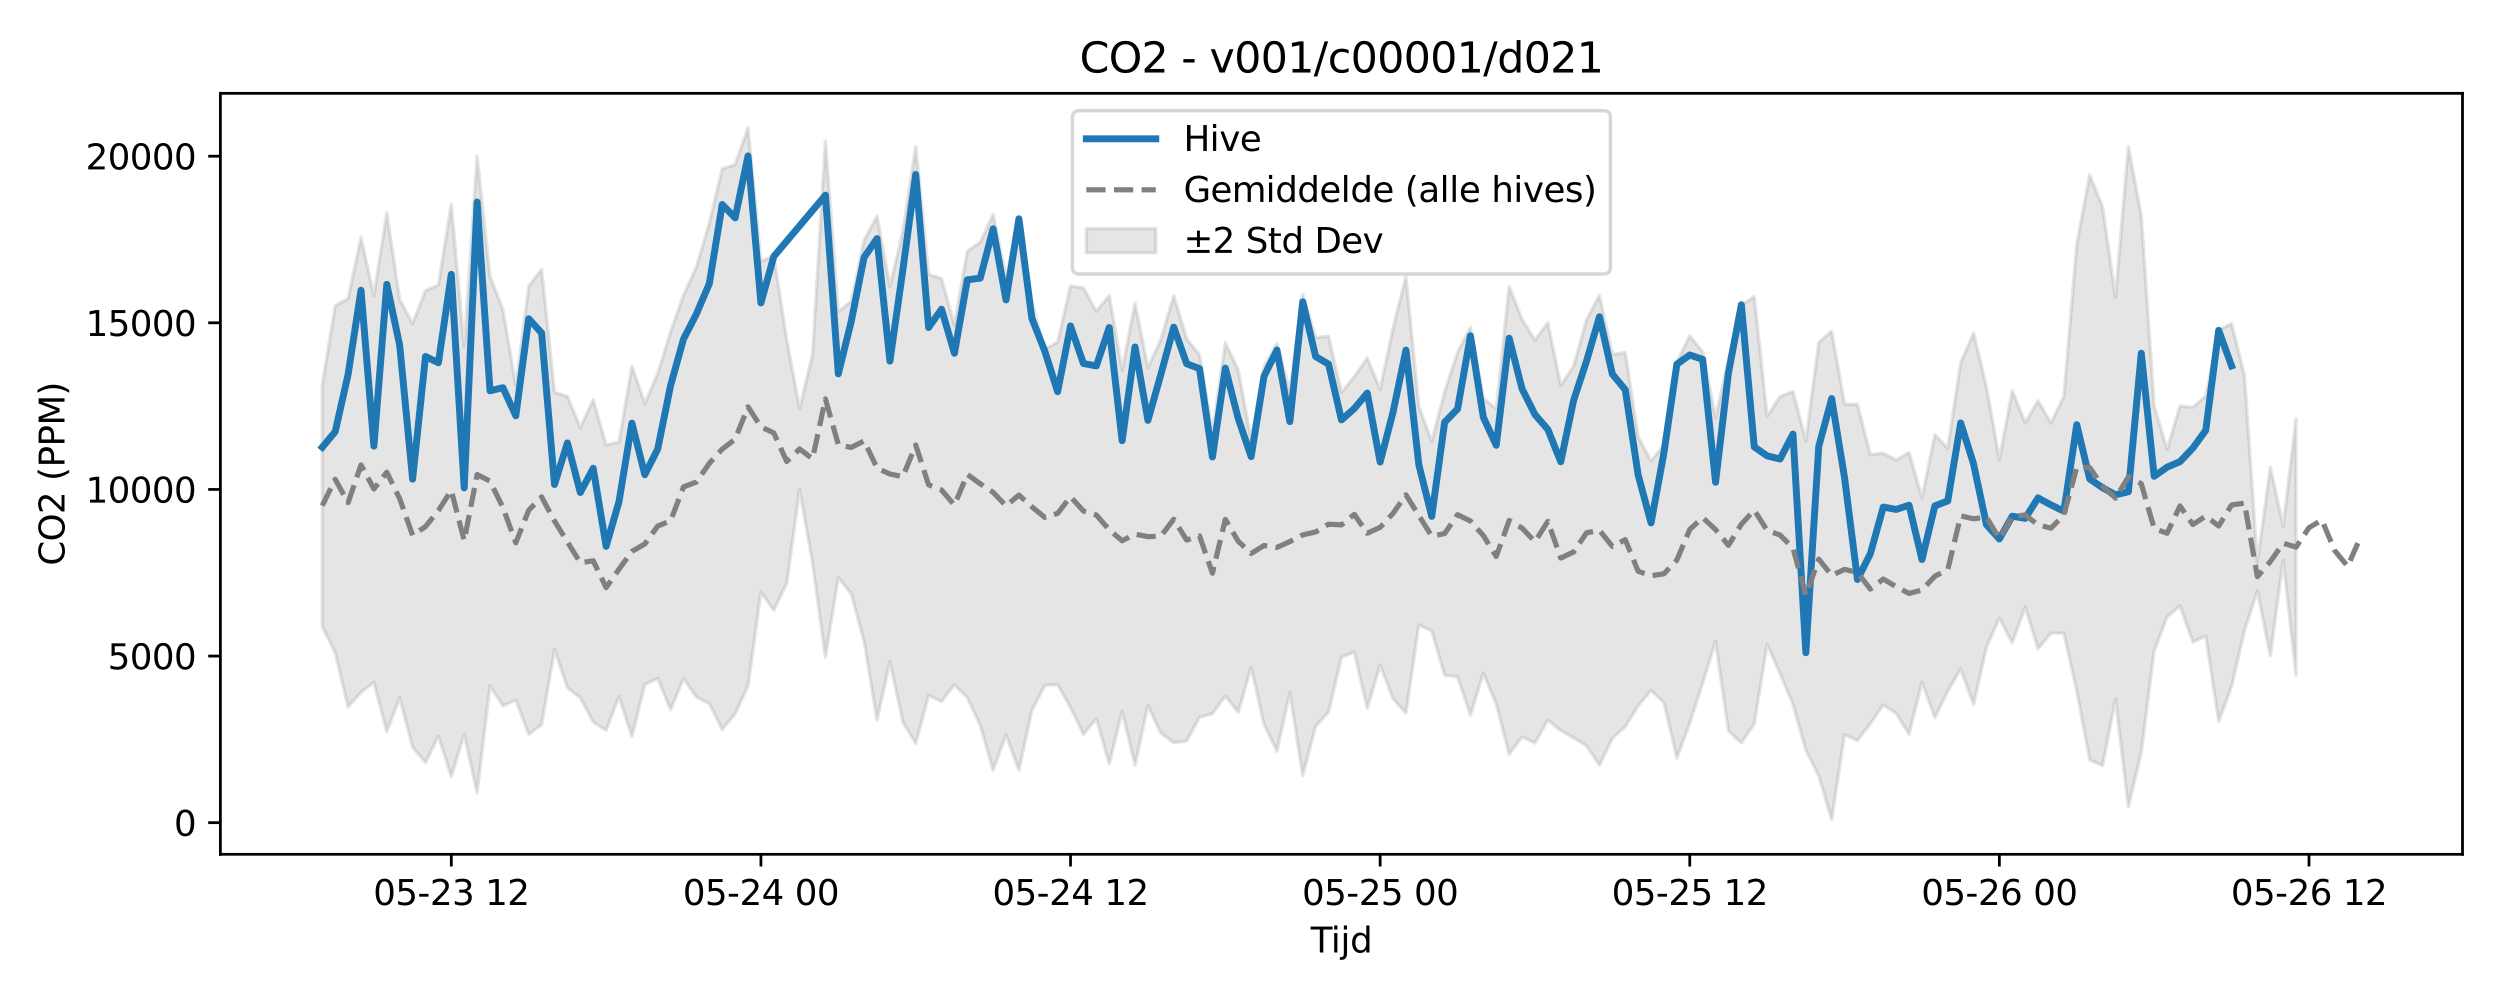 <?xml version="1.0" encoding="utf-8" standalone="no"?>
<!DOCTYPE svg PUBLIC "-//W3C//DTD SVG 1.1//EN"
  "http://www.w3.org/Graphics/SVG/1.1/DTD/svg11.dtd">
<svg xmlns:xlink="http://www.w3.org/1999/xlink" width="720pt" height="288pt" viewBox="0 0 720 288" xmlns="http://www.w3.org/2000/svg" version="1.1">
 <defs>
  <style type="text/css">*{stroke-linejoin: round; stroke-linecap: butt}</style>
 </defs>
 <g id="figure_1">
  <g id="patch_1">
   <path d="M 0 288 
L 720 288 
L 720 0 
L 0 0 
z
" style="fill: #ffffff"/>
  </g>
  <g id="axes_1">
   <g id="patch_2">
    <path d="M 63.47 246.04 
L 709.2 246.04 
L 709.2 26.88 
L 63.47 26.88 
z
" style="fill: #ffffff"/>
   </g>
   <g id="FillBetweenPolyCollection_1">
    <defs>
     <path id="m05ba6640e5" d="M 92.821 -177.219 
L 92.821 -107.546 
L 96.537 -100.021 
L 100.252 -84.425 
L 103.967 -88.603 
L 107.683 -91.478 
L 111.398 -77.292 
L 115.114 -87.034 
L 118.829 -72.841 
L 122.544 -68.35 
L 126.26 -76.042 
L 129.975 -64.373 
L 133.69 -76.501 
L 137.406 -59.657 
L 141.121 -90.473 
L 144.836 -84.742 
L 148.552 -86.346 
L 152.267 -76.532 
L 155.983 -79.321 
L 159.698 -100.849 
L 163.413 -89.935 
L 167.129 -87.026 
L 170.844 -80.072 
L 174.559 -77.696 
L 178.275 -87.429 
L 181.99 -75.848 
L 185.705 -90.877 
L 189.421 -92.589 
L 193.136 -83.638 
L 196.852 -92.547 
L 200.567 -87.24 
L 204.282 -85.336 
L 207.998 -77.918 
L 211.713 -82.412 
L 215.428 -90.482 
L 219.144 -117.431 
L 222.859 -112.25 
L 226.574 -120.02 
L 230.29 -147.024 
L 234.005 -125.821 
L 237.721 -98.795 
L 241.436 -121.598 
L 245.151 -117.037 
L 248.867 -103.209 
L 252.582 -80.672 
L 256.297 -97.445 
L 260.013 -80.086 
L 263.728 -73.873 
L 267.443 -87.696 
L 271.159 -85.981 
L 274.874 -90.757 
L 278.589 -87.072 
L 282.305 -79.118 
L 286.02 -66.188 
L 289.736 -76.339 
L 293.451 -66.159 
L 297.166 -83.351 
L 300.882 -90.594 
L 304.597 -90.806 
L 308.312 -84.259 
L 312.028 -76.525 
L 315.743 -81.026 
L 319.458 -67.964 
L 323.174 -83.109 
L 326.889 -67.62 
L 330.605 -84.766 
L 334.32 -76.906 
L 338.035 -74.081 
L 341.751 -74.567 
L 345.466 -81.436 
L 349.181 -82.438 
L 352.897 -87.59 
L 356.612 -82.84 
L 360.327 -95.821 
L 364.043 -79.373 
L 367.758 -71.632 
L 371.474 -88.594 
L 375.189 -64.614 
L 378.904 -78.826 
L 382.62 -82.901 
L 386.335 -98.661 
L 390.05 -100.218 
L 393.766 -83.985 
L 397.481 -96.435 
L 401.196 -86.782 
L 404.912 -82.611 
L 408.627 -108.056 
L 412.343 -106.29 
L 416.058 -93.534 
L 419.773 -93.077 
L 423.489 -82.117 
L 427.204 -94.152 
L 430.919 -85.252 
L 434.635 -70.772 
L 438.35 -75.77 
L 442.065 -74.005 
L 445.781 -80.584 
L 449.496 -77.593 
L 453.212 -75.478 
L 456.927 -73.182 
L 460.642 -67.614 
L 464.358 -75.339 
L 468.073 -78.713 
L 471.788 -84.722 
L 475.504 -89.133 
L 479.219 -85.651 
L 482.934 -69.713 
L 486.65 -79.729 
L 490.365 -91.239 
L 494.081 -103.239 
L 497.796 -77.458 
L 501.511 -74.034 
L 505.227 -79.531 
L 508.942 -102.323 
L 512.657 -94.085 
L 516.373 -85.161 
L 520.088 -72.027 
L 523.803 -64.51 
L 527.519 -51.922 
L 531.234 -76.417 
L 534.949 -74.733 
L 538.665 -79.592 
L 542.38 -84.991 
L 546.096 -82.556 
L 549.811 -76.548 
L 553.526 -91.505 
L 557.242 -81.324 
L 560.957 -88.973 
L 564.672 -95.33 
L 568.388 -85.125 
L 572.103 -101.605 
L 575.818 -109.998 
L 579.534 -102.885 
L 583.249 -113.173 
L 586.965 -101.148 
L 590.68 -105.651 
L 594.395 -105.608 
L 598.111 -89.081 
L 601.826 -69.163 
L 605.541 -67.503 
L 609.257 -86.644 
L 612.972 -55.57 
L 616.687 -71.392 
L 620.403 -100.527 
L 624.118 -110.307 
L 627.834 -113.505 
L 631.549 -103.131 
L 635.264 -104.815 
L 638.98 -80.197 
L 642.695 -90.289 
L 646.41 -106.356 
L 650.126 -117.804 
L 653.841 -99.128 
L 657.556 -126.615 
L 661.272 -93.525 
L 661.272 -167.343 
L 661.272 -167.343 
L 657.556 -136.469 
L 653.841 -153.383 
L 650.126 -126.047 
L 646.41 -179.883 
L 642.695 -194.833 
L 638.98 -192.812 
L 635.264 -173.911 
L 631.549 -170.753 
L 627.834 -171.055 
L 624.118 -158.538 
L 620.403 -171.062 
L 616.687 -225.987 
L 612.972 -245.761 
L 609.257 -202.451 
L 605.541 -228.451 
L 601.826 -237.565 
L 598.111 -217.679 
L 594.395 -173.844 
L 590.68 -166.111 
L 586.965 -172.547 
L 583.249 -166.207 
L 579.534 -175.484 
L 575.818 -155.679 
L 572.103 -176.548 
L 568.388 -192.07 
L 564.672 -183.498 
L 560.957 -158.866 
L 557.242 -162.808 
L 553.526 -144.596 
L 549.811 -157.655 
L 546.096 -155.511 
L 542.38 -157.482 
L 538.665 -157.079 
L 534.949 -171.518 
L 531.234 -171.62 
L 527.519 -192.622 
L 523.803 -189.4 
L 520.088 -161.06 
L 516.373 -175.26 
L 512.657 -173.754 
L 508.942 -168.086 
L 505.227 -202.642 
L 501.511 -200.001 
L 497.796 -184.437 
L 494.081 -167.715 
L 490.365 -186.642 
L 486.65 -191.296 
L 482.934 -183.701 
L 479.219 -159.849 
L 475.504 -155.225 
L 471.788 -162.24 
L 468.073 -186.461 
L 464.358 -185.912 
L 460.642 -202.949 
L 456.927 -195.923 
L 453.212 -182.619 
L 449.496 -176.964 
L 445.781 -195.097 
L 442.065 -190.007 
L 438.35 -196.066 
L 434.635 -205.449 
L 430.919 -170.229 
L 427.204 -173.326 
L 423.489 -193.778 
L 419.773 -186.462 
L 416.058 -175.15 
L 412.343 -160.853 
L 408.627 -170.952 
L 404.912 -208.352 
L 401.196 -193.526 
L 397.481 -175.803 
L 393.766 -184.883 
L 390.05 -179.51 
L 386.335 -175.006 
L 382.62 -191.148 
L 378.904 -190.761 
L 375.189 -203.283 
L 371.474 -175.446 
L 367.758 -189.049 
L 364.043 -182.414 
L 360.327 -161.366 
L 356.612 -181.404 
L 352.897 -189.279 
L 349.181 -163.396 
L 345.466 -185.848 
L 341.751 -190.381 
L 338.035 -202.838 
L 334.32 -190.242 
L 330.605 -182.123 
L 326.889 -200.7 
L 323.174 -181.401 
L 319.458 -202.89 
L 315.743 -198.323 
L 312.028 -205.109 
L 308.312 -205.641 
L 304.597 -189.485 
L 300.882 -187.39 
L 297.166 -200.753 
L 293.451 -224.683 
L 289.736 -208.248 
L 286.02 -226.24 
L 282.305 -218.23 
L 278.589 -215.66 
L 274.874 -194.335 
L 271.159 -207.772 
L 267.443 -209.036 
L 263.728 -245.778 
L 260.013 -221.371 
L 256.297 -205.503 
L 252.582 -225.753 
L 248.867 -218.851 
L 245.151 -201.218 
L 241.436 -198.311 
L 237.721 -247.429 
L 234.005 -185.879 
L 230.29 -170.373 
L 226.574 -190.18 
L 222.859 -214.366 
L 219.144 -212.741 
L 215.428 -251.158 
L 211.713 -240.605 
L 207.998 -239.387 
L 204.282 -223.767 
L 200.567 -211.12 
L 196.852 -202.992 
L 193.136 -192.398 
L 189.421 -180.41 
L 185.705 -171.786 
L 181.99 -182.557 
L 178.275 -160.742 
L 174.559 -159.839 
L 170.844 -172.931 
L 167.129 -164.815 
L 163.413 -173.835 
L 159.698 -175.037 
L 155.983 -210.468 
L 152.267 -205.534 
L 148.552 -177.049 
L 144.836 -198.919 
L 141.121 -208.406 
L 137.406 -242.985 
L 133.69 -188.082 
L 129.975 -229.139 
L 126.26 -205.933 
L 122.544 -204.336 
L 118.829 -194.834 
L 115.114 -201.726 
L 111.398 -226.701 
L 107.683 -202.883 
L 103.967 -219.581 
L 100.252 -202.042 
L 96.537 -199.921 
L 92.821 -177.219 
z
" style="stroke: #808080; stroke-opacity: 0.2"/>
    </defs>
    <g clip-path="url(#pda1b73d665)">
     <use xlink:href="#m05ba6640e5" x="0" y="288" style="fill: #808080; fill-opacity: 0.2; stroke: #808080; stroke-opacity: 0.2"/>
    </g>
   </g>
   <g id="matplotlib.axis_1">
    <g id="xtick_1">
     <g id="line2d_1">
      <defs>
       <path id="m5bce29dfeb" d="M 0 0 
L 0 3.5 
" style="stroke: #000000; stroke-width: 0.8"/>
      </defs>
      <g>
       <use xlink:href="#m5bce29dfeb" x="129.975" y="246.04" style="stroke: #000000; stroke-width: 0.8"/>
      </g>
     </g>
     <g id="text_1">
      <!-- 05-23 12 -->
      <g transform="translate(107.495 260.638) scale(0.1 -0.1)">
       <defs>
        <path id="DejaVuSans-30" d="M 2034 4250 
Q 1547 4250 1301 3770 
Q 1056 3291 1056 2328 
Q 1056 1369 1301 889 
Q 1547 409 2034 409 
Q 2525 409 2770 889 
Q 3016 1369 3016 2328 
Q 3016 3291 2770 3770 
Q 2525 4250 2034 4250 
z
M 2034 4750 
Q 2819 4750 3233 4129 
Q 3647 3509 3647 2328 
Q 3647 1150 3233 529 
Q 2819 -91 2034 -91 
Q 1250 -91 836 529 
Q 422 1150 422 2328 
Q 422 3509 836 4129 
Q 1250 4750 2034 4750 
z
" transform="scale(0.016)"/>
        <path id="DejaVuSans-35" d="M 691 4666 
L 3169 4666 
L 3169 4134 
L 1269 4134 
L 1269 2991 
Q 1406 3038 1543 3061 
Q 1681 3084 1819 3084 
Q 2600 3084 3056 2656 
Q 3513 2228 3513 1497 
Q 3513 744 3044 326 
Q 2575 -91 1722 -91 
Q 1428 -91 1123 -41 
Q 819 9 494 109 
L 494 744 
Q 775 591 1075 516 
Q 1375 441 1709 441 
Q 2250 441 2565 725 
Q 2881 1009 2881 1497 
Q 2881 1984 2565 2268 
Q 2250 2553 1709 2553 
Q 1456 2553 1204 2497 
Q 953 2441 691 2322 
L 691 4666 
z
" transform="scale(0.016)"/>
        <path id="DejaVuSans-2d" d="M 313 2009 
L 1997 2009 
L 1997 1497 
L 313 1497 
L 313 2009 
z
" transform="scale(0.016)"/>
        <path id="DejaVuSans-32" d="M 1228 531 
L 3431 531 
L 3431 0 
L 469 0 
L 469 531 
Q 828 903 1448 1529 
Q 2069 2156 2228 2338 
Q 2531 2678 2651 2914 
Q 2772 3150 2772 3378 
Q 2772 3750 2511 3984 
Q 2250 4219 1831 4219 
Q 1534 4219 1204 4116 
Q 875 4013 500 3803 
L 500 4441 
Q 881 4594 1212 4672 
Q 1544 4750 1819 4750 
Q 2544 4750 2975 4387 
Q 3406 4025 3406 3419 
Q 3406 3131 3298 2873 
Q 3191 2616 2906 2266 
Q 2828 2175 2409 1742 
Q 1991 1309 1228 531 
z
" transform="scale(0.016)"/>
        <path id="DejaVuSans-33" d="M 2597 2516 
Q 3050 2419 3304 2112 
Q 3559 1806 3559 1356 
Q 3559 666 3084 287 
Q 2609 -91 1734 -91 
Q 1441 -91 1130 -33 
Q 819 25 488 141 
L 488 750 
Q 750 597 1062 519 
Q 1375 441 1716 441 
Q 2309 441 2620 675 
Q 2931 909 2931 1356 
Q 2931 1769 2642 2001 
Q 2353 2234 1838 2234 
L 1294 2234 
L 1294 2753 
L 1863 2753 
Q 2328 2753 2575 2939 
Q 2822 3125 2822 3475 
Q 2822 3834 2567 4026 
Q 2313 4219 1838 4219 
Q 1578 4219 1281 4162 
Q 984 4106 628 3988 
L 628 4550 
Q 988 4650 1302 4700 
Q 1616 4750 1894 4750 
Q 2613 4750 3031 4423 
Q 3450 4097 3450 3541 
Q 3450 3153 3228 2886 
Q 3006 2619 2597 2516 
z
" transform="scale(0.016)"/>
        <path id="DejaVuSans-20" transform="scale(0.016)"/>
        <path id="DejaVuSans-31" d="M 794 531 
L 1825 531 
L 1825 4091 
L 703 3866 
L 703 4441 
L 1819 4666 
L 2450 4666 
L 2450 531 
L 3481 531 
L 3481 0 
L 794 0 
L 794 531 
z
" transform="scale(0.016)"/>
       </defs>
       <use xlink:href="#DejaVuSans-30"/>
       <use xlink:href="#DejaVuSans-35" transform="translate(63.623 0)"/>
       <use xlink:href="#DejaVuSans-2d" transform="translate(127.246 0)"/>
       <use xlink:href="#DejaVuSans-32" transform="translate(163.33 0)"/>
       <use xlink:href="#DejaVuSans-33" transform="translate(226.953 0)"/>
       <use xlink:href="#DejaVuSans-20" transform="translate(290.576 0)"/>
       <use xlink:href="#DejaVuSans-31" transform="translate(322.363 0)"/>
       <use xlink:href="#DejaVuSans-32" transform="translate(385.986 0)"/>
      </g>
     </g>
    </g>
    <g id="xtick_2">
     <g id="line2d_2">
      <g>
       <use xlink:href="#m5bce29dfeb" x="219.144" y="246.04" style="stroke: #000000; stroke-width: 0.8"/>
      </g>
     </g>
     <g id="text_2">
      <!-- 05-24 00 -->
      <g transform="translate(196.663 260.638) scale(0.1 -0.1)">
       <defs>
        <path id="DejaVuSans-34" d="M 2419 4116 
L 825 1625 
L 2419 1625 
L 2419 4116 
z
M 2253 4666 
L 3047 4666 
L 3047 1625 
L 3713 1625 
L 3713 1100 
L 3047 1100 
L 3047 0 
L 2419 0 
L 2419 1100 
L 313 1100 
L 313 1709 
L 2253 4666 
z
" transform="scale(0.016)"/>
       </defs>
       <use xlink:href="#DejaVuSans-30"/>
       <use xlink:href="#DejaVuSans-35" transform="translate(63.623 0)"/>
       <use xlink:href="#DejaVuSans-2d" transform="translate(127.246 0)"/>
       <use xlink:href="#DejaVuSans-32" transform="translate(163.33 0)"/>
       <use xlink:href="#DejaVuSans-34" transform="translate(226.953 0)"/>
       <use xlink:href="#DejaVuSans-20" transform="translate(290.576 0)"/>
       <use xlink:href="#DejaVuSans-30" transform="translate(322.363 0)"/>
       <use xlink:href="#DejaVuSans-30" transform="translate(385.986 0)"/>
      </g>
     </g>
    </g>
    <g id="xtick_3">
     <g id="line2d_3">
      <g>
       <use xlink:href="#m5bce29dfeb" x="308.312" y="246.04" style="stroke: #000000; stroke-width: 0.8"/>
      </g>
     </g>
     <g id="text_3">
      <!-- 05-24 12 -->
      <g transform="translate(285.832 260.638) scale(0.1 -0.1)">
       <use xlink:href="#DejaVuSans-30"/>
       <use xlink:href="#DejaVuSans-35" transform="translate(63.623 0)"/>
       <use xlink:href="#DejaVuSans-2d" transform="translate(127.246 0)"/>
       <use xlink:href="#DejaVuSans-32" transform="translate(163.33 0)"/>
       <use xlink:href="#DejaVuSans-34" transform="translate(226.953 0)"/>
       <use xlink:href="#DejaVuSans-20" transform="translate(290.576 0)"/>
       <use xlink:href="#DejaVuSans-31" transform="translate(322.363 0)"/>
       <use xlink:href="#DejaVuSans-32" transform="translate(385.986 0)"/>
      </g>
     </g>
    </g>
    <g id="xtick_4">
     <g id="line2d_4">
      <g>
       <use xlink:href="#m5bce29dfeb" x="397.481" y="246.04" style="stroke: #000000; stroke-width: 0.8"/>
      </g>
     </g>
     <g id="text_4">
      <!-- 05-25 00 -->
      <g transform="translate(375.001 260.638) scale(0.1 -0.1)">
       <use xlink:href="#DejaVuSans-30"/>
       <use xlink:href="#DejaVuSans-35" transform="translate(63.623 0)"/>
       <use xlink:href="#DejaVuSans-2d" transform="translate(127.246 0)"/>
       <use xlink:href="#DejaVuSans-32" transform="translate(163.33 0)"/>
       <use xlink:href="#DejaVuSans-35" transform="translate(226.953 0)"/>
       <use xlink:href="#DejaVuSans-20" transform="translate(290.576 0)"/>
       <use xlink:href="#DejaVuSans-30" transform="translate(322.363 0)"/>
       <use xlink:href="#DejaVuSans-30" transform="translate(385.986 0)"/>
      </g>
     </g>
    </g>
    <g id="xtick_5">
     <g id="line2d_5">
      <g>
       <use xlink:href="#m5bce29dfeb" x="486.65" y="246.04" style="stroke: #000000; stroke-width: 0.8"/>
      </g>
     </g>
     <g id="text_5">
      <!-- 05-25 12 -->
      <g transform="translate(464.169 260.638) scale(0.1 -0.1)">
       <use xlink:href="#DejaVuSans-30"/>
       <use xlink:href="#DejaVuSans-35" transform="translate(63.623 0)"/>
       <use xlink:href="#DejaVuSans-2d" transform="translate(127.246 0)"/>
       <use xlink:href="#DejaVuSans-32" transform="translate(163.33 0)"/>
       <use xlink:href="#DejaVuSans-35" transform="translate(226.953 0)"/>
       <use xlink:href="#DejaVuSans-20" transform="translate(290.576 0)"/>
       <use xlink:href="#DejaVuSans-31" transform="translate(322.363 0)"/>
       <use xlink:href="#DejaVuSans-32" transform="translate(385.986 0)"/>
      </g>
     </g>
    </g>
    <g id="xtick_6">
     <g id="line2d_6">
      <g>
       <use xlink:href="#m5bce29dfeb" x="575.818" y="246.04" style="stroke: #000000; stroke-width: 0.8"/>
      </g>
     </g>
     <g id="text_6">
      <!-- 05-26 00 -->
      <g transform="translate(553.338 260.638) scale(0.1 -0.1)">
       <defs>
        <path id="DejaVuSans-36" d="M 2113 2584 
Q 1688 2584 1439 2293 
Q 1191 2003 1191 1497 
Q 1191 994 1439 701 
Q 1688 409 2113 409 
Q 2538 409 2786 701 
Q 3034 994 3034 1497 
Q 3034 2003 2786 2293 
Q 2538 2584 2113 2584 
z
M 3366 4563 
L 3366 3988 
Q 3128 4100 2886 4159 
Q 2644 4219 2406 4219 
Q 1781 4219 1451 3797 
Q 1122 3375 1075 2522 
Q 1259 2794 1537 2939 
Q 1816 3084 2150 3084 
Q 2853 3084 3261 2657 
Q 3669 2231 3669 1497 
Q 3669 778 3244 343 
Q 2819 -91 2113 -91 
Q 1303 -91 875 529 
Q 447 1150 447 2328 
Q 447 3434 972 4092 
Q 1497 4750 2381 4750 
Q 2619 4750 2861 4703 
Q 3103 4656 3366 4563 
z
" transform="scale(0.016)"/>
       </defs>
       <use xlink:href="#DejaVuSans-30"/>
       <use xlink:href="#DejaVuSans-35" transform="translate(63.623 0)"/>
       <use xlink:href="#DejaVuSans-2d" transform="translate(127.246 0)"/>
       <use xlink:href="#DejaVuSans-32" transform="translate(163.33 0)"/>
       <use xlink:href="#DejaVuSans-36" transform="translate(226.953 0)"/>
       <use xlink:href="#DejaVuSans-20" transform="translate(290.576 0)"/>
       <use xlink:href="#DejaVuSans-30" transform="translate(322.363 0)"/>
       <use xlink:href="#DejaVuSans-30" transform="translate(385.986 0)"/>
      </g>
     </g>
    </g>
    <g id="xtick_7">
     <g id="line2d_7">
      <g>
       <use xlink:href="#m5bce29dfeb" x="664.987" y="246.04" style="stroke: #000000; stroke-width: 0.8"/>
      </g>
     </g>
     <g id="text_7">
      <!-- 05-26 12 -->
      <g transform="translate(642.507 260.638) scale(0.1 -0.1)">
       <use xlink:href="#DejaVuSans-30"/>
       <use xlink:href="#DejaVuSans-35" transform="translate(63.623 0)"/>
       <use xlink:href="#DejaVuSans-2d" transform="translate(127.246 0)"/>
       <use xlink:href="#DejaVuSans-32" transform="translate(163.33 0)"/>
       <use xlink:href="#DejaVuSans-36" transform="translate(226.953 0)"/>
       <use xlink:href="#DejaVuSans-20" transform="translate(290.576 0)"/>
       <use xlink:href="#DejaVuSans-31" transform="translate(322.363 0)"/>
       <use xlink:href="#DejaVuSans-32" transform="translate(385.986 0)"/>
      </g>
     </g>
    </g>
    <g id="text_8">
     <!-- Tijd -->
     <g transform="translate(377.485 274.317) scale(0.1 -0.1)">
      <defs>
       <path id="DejaVuSans-54" d="M -19 4666 
L 3928 4666 
L 3928 4134 
L 2272 4134 
L 2272 0 
L 1638 0 
L 1638 4134 
L -19 4134 
L -19 4666 
z
" transform="scale(0.016)"/>
       <path id="DejaVuSans-69" d="M 603 3500 
L 1178 3500 
L 1178 0 
L 603 0 
L 603 3500 
z
M 603 4863 
L 1178 4863 
L 1178 4134 
L 603 4134 
L 603 4863 
z
" transform="scale(0.016)"/>
       <path id="DejaVuSans-6a" d="M 603 3500 
L 1178 3500 
L 1178 -63 
Q 1178 -731 923 -1031 
Q 669 -1331 103 -1331 
L -116 -1331 
L -116 -844 
L 38 -844 
Q 366 -844 484 -692 
Q 603 -541 603 -63 
L 603 3500 
z
M 603 4863 
L 1178 4863 
L 1178 4134 
L 603 4134 
L 603 4863 
z
" transform="scale(0.016)"/>
       <path id="DejaVuSans-64" d="M 2906 2969 
L 2906 4863 
L 3481 4863 
L 3481 0 
L 2906 0 
L 2906 525 
Q 2725 213 2448 61 
Q 2172 -91 1784 -91 
Q 1150 -91 751 415 
Q 353 922 353 1747 
Q 353 2572 751 3078 
Q 1150 3584 1784 3584 
Q 2172 3584 2448 3432 
Q 2725 3281 2906 2969 
z
M 947 1747 
Q 947 1113 1208 752 
Q 1469 391 1925 391 
Q 2381 391 2643 752 
Q 2906 1113 2906 1747 
Q 2906 2381 2643 2742 
Q 2381 3103 1925 3103 
Q 1469 3103 1208 2742 
Q 947 2381 947 1747 
z
" transform="scale(0.016)"/>
      </defs>
      <use xlink:href="#DejaVuSans-54"/>
      <use xlink:href="#DejaVuSans-69" transform="translate(57.959 0)"/>
      <use xlink:href="#DejaVuSans-6a" transform="translate(85.742 0)"/>
      <use xlink:href="#DejaVuSans-64" transform="translate(113.525 0)"/>
     </g>
    </g>
   </g>
   <g id="matplotlib.axis_2">
    <g id="ytick_1">
     <g id="line2d_8">
      <defs>
       <path id="mb973d3fb72" d="M 0 0 
L -3.5 0 
" style="stroke: #000000; stroke-width: 0.8"/>
      </defs>
      <g>
       <use xlink:href="#mb973d3fb72" x="63.47" y="236.93" style="stroke: #000000; stroke-width: 0.8"/>
      </g>
     </g>
     <g id="text_9">
      <!-- 0 -->
      <g transform="translate(50.108 240.729) scale(0.1 -0.1)">
       <use xlink:href="#DejaVuSans-30"/>
      </g>
     </g>
    </g>
    <g id="ytick_2">
     <g id="line2d_9">
      <g>
       <use xlink:href="#mb973d3fb72" x="63.47" y="188.943" style="stroke: #000000; stroke-width: 0.8"/>
      </g>
     </g>
     <g id="text_10">
      <!-- 5000 -->
      <g transform="translate(31.02 192.742) scale(0.1 -0.1)">
       <use xlink:href="#DejaVuSans-35"/>
       <use xlink:href="#DejaVuSans-30" transform="translate(63.623 0)"/>
       <use xlink:href="#DejaVuSans-30" transform="translate(127.246 0)"/>
       <use xlink:href="#DejaVuSans-30" transform="translate(190.869 0)"/>
      </g>
     </g>
    </g>
    <g id="ytick_3">
     <g id="line2d_10">
      <g>
       <use xlink:href="#mb973d3fb72" x="63.47" y="140.956" style="stroke: #000000; stroke-width: 0.8"/>
      </g>
     </g>
     <g id="text_11">
      <!-- 10000 -->
      <g transform="translate(24.657 144.756) scale(0.1 -0.1)">
       <use xlink:href="#DejaVuSans-31"/>
       <use xlink:href="#DejaVuSans-30" transform="translate(63.623 0)"/>
       <use xlink:href="#DejaVuSans-30" transform="translate(127.246 0)"/>
       <use xlink:href="#DejaVuSans-30" transform="translate(190.869 0)"/>
       <use xlink:href="#DejaVuSans-30" transform="translate(254.492 0)"/>
      </g>
     </g>
    </g>
    <g id="ytick_4">
     <g id="line2d_11">
      <g>
       <use xlink:href="#mb973d3fb72" x="63.47" y="92.969" style="stroke: #000000; stroke-width: 0.8"/>
      </g>
     </g>
     <g id="text_12">
      <!-- 15000 -->
      <g transform="translate(24.657 96.769) scale(0.1 -0.1)">
       <use xlink:href="#DejaVuSans-31"/>
       <use xlink:href="#DejaVuSans-35" transform="translate(63.623 0)"/>
       <use xlink:href="#DejaVuSans-30" transform="translate(127.246 0)"/>
       <use xlink:href="#DejaVuSans-30" transform="translate(190.869 0)"/>
       <use xlink:href="#DejaVuSans-30" transform="translate(254.492 0)"/>
      </g>
     </g>
    </g>
    <g id="ytick_5">
     <g id="line2d_12">
      <g>
       <use xlink:href="#mb973d3fb72" x="63.47" y="44.982" style="stroke: #000000; stroke-width: 0.8"/>
      </g>
     </g>
     <g id="text_13">
      <!-- 20000 -->
      <g transform="translate(24.657 48.782) scale(0.1 -0.1)">
       <use xlink:href="#DejaVuSans-32"/>
       <use xlink:href="#DejaVuSans-30" transform="translate(63.623 0)"/>
       <use xlink:href="#DejaVuSans-30" transform="translate(127.246 0)"/>
       <use xlink:href="#DejaVuSans-30" transform="translate(190.869 0)"/>
       <use xlink:href="#DejaVuSans-30" transform="translate(254.492 0)"/>
      </g>
     </g>
    </g>
    <g id="text_14">
     <!-- CO2 (PPM) -->
     <g transform="translate(18.578 162.903) rotate(-90) scale(0.1 -0.1)">
      <defs>
       <path id="DejaVuSans-43" d="M 4122 4306 
L 4122 3641 
Q 3803 3938 3442 4084 
Q 3081 4231 2675 4231 
Q 1875 4231 1450 3742 
Q 1025 3253 1025 2328 
Q 1025 1406 1450 917 
Q 1875 428 2675 428 
Q 3081 428 3442 575 
Q 3803 722 4122 1019 
L 4122 359 
Q 3791 134 3420 21 
Q 3050 -91 2638 -91 
Q 1578 -91 968 557 
Q 359 1206 359 2328 
Q 359 3453 968 4101 
Q 1578 4750 2638 4750 
Q 3056 4750 3426 4639 
Q 3797 4528 4122 4306 
z
" transform="scale(0.016)"/>
       <path id="DejaVuSans-4f" d="M 2522 4238 
Q 1834 4238 1429 3725 
Q 1025 3213 1025 2328 
Q 1025 1447 1429 934 
Q 1834 422 2522 422 
Q 3209 422 3611 934 
Q 4013 1447 4013 2328 
Q 4013 3213 3611 3725 
Q 3209 4238 2522 4238 
z
M 2522 4750 
Q 3503 4750 4090 4092 
Q 4678 3434 4678 2328 
Q 4678 1225 4090 567 
Q 3503 -91 2522 -91 
Q 1538 -91 948 565 
Q 359 1222 359 2328 
Q 359 3434 948 4092 
Q 1538 4750 2522 4750 
z
" transform="scale(0.016)"/>
       <path id="DejaVuSans-28" d="M 1984 4856 
Q 1566 4138 1362 3434 
Q 1159 2731 1159 2009 
Q 1159 1288 1364 580 
Q 1569 -128 1984 -844 
L 1484 -844 
Q 1016 -109 783 600 
Q 550 1309 550 2009 
Q 550 2706 781 3412 
Q 1013 4119 1484 4856 
L 1984 4856 
z
" transform="scale(0.016)"/>
       <path id="DejaVuSans-50" d="M 1259 4147 
L 1259 2394 
L 2053 2394 
Q 2494 2394 2734 2622 
Q 2975 2850 2975 3272 
Q 2975 3691 2734 3919 
Q 2494 4147 2053 4147 
L 1259 4147 
z
M 628 4666 
L 2053 4666 
Q 2838 4666 3239 4311 
Q 3641 3956 3641 3272 
Q 3641 2581 3239 2228 
Q 2838 1875 2053 1875 
L 1259 1875 
L 1259 0 
L 628 0 
L 628 4666 
z
" transform="scale(0.016)"/>
       <path id="DejaVuSans-4d" d="M 628 4666 
L 1569 4666 
L 2759 1491 
L 3956 4666 
L 4897 4666 
L 4897 0 
L 4281 0 
L 4281 4097 
L 3078 897 
L 2444 897 
L 1241 4097 
L 1241 0 
L 628 0 
L 628 4666 
z
" transform="scale(0.016)"/>
       <path id="DejaVuSans-29" d="M 513 4856 
L 1013 4856 
Q 1481 4119 1714 3412 
Q 1947 2706 1947 2009 
Q 1947 1309 1714 600 
Q 1481 -109 1013 -844 
L 513 -844 
Q 928 -128 1133 580 
Q 1338 1288 1338 2009 
Q 1338 2731 1133 3434 
Q 928 4138 513 4856 
z
" transform="scale(0.016)"/>
      </defs>
      <use xlink:href="#DejaVuSans-43"/>
      <use xlink:href="#DejaVuSans-4f" transform="translate(69.824 0)"/>
      <use xlink:href="#DejaVuSans-32" transform="translate(148.535 0)"/>
      <use xlink:href="#DejaVuSans-20" transform="translate(212.158 0)"/>
      <use xlink:href="#DejaVuSans-28" transform="translate(243.945 0)"/>
      <use xlink:href="#DejaVuSans-50" transform="translate(282.959 0)"/>
      <use xlink:href="#DejaVuSans-50" transform="translate(343.262 0)"/>
      <use xlink:href="#DejaVuSans-4d" transform="translate(403.564 0)"/>
      <use xlink:href="#DejaVuSans-29" transform="translate(489.844 0)"/>
     </g>
    </g>
   </g>
   <g id="line2d_13">
    <path d="M 92.821 128.806 
L 96.537 124.324 
L 100.252 107.836 
L 103.967 83.593 
L 107.683 128.473 
L 111.398 81.897 
L 115.114 99.496 
L 118.829 137.986 
L 122.544 102.676 
L 126.26 104.472 
L 129.975 79.012 
L 133.69 140.505 
L 137.406 58.198 
L 141.121 112.548 
L 144.836 111.655 
L 148.552 119.74 
L 152.267 91.811 
L 155.983 95.9 
L 159.698 139.526 
L 163.413 127.562 
L 167.129 141.834 
L 170.844 134.867 
L 174.559 157.344 
L 178.275 144.445 
L 181.99 121.864 
L 185.705 136.712 
L 189.421 129.31 
L 193.136 110.996 
L 196.852 97.64 
L 200.567 90.413 
L 204.282 81.683 
L 207.998 58.905 
L 211.713 62.744 
L 215.428 44.909 
L 219.144 87.23 
L 222.859 73.842 
L 237.721 56.215 
L 241.436 107.663 
L 245.151 92.566 
L 248.867 74.111 
L 252.582 68.726 
L 256.297 103.992 
L 260.013 77.786 
L 263.728 50.242 
L 267.443 94.323 
L 271.159 89.05 
L 274.874 101.732 
L 278.589 80.589 
L 282.305 80.099 
L 286.02 65.895 
L 289.736 86.36 
L 293.451 63.011 
L 297.166 91.664 
L 300.882 101.089 
L 304.597 112.807 
L 308.312 93.891 
L 312.028 104.697 
L 315.743 105.379 
L 319.458 94.332 
L 323.174 126.92 
L 326.889 99.927 
L 330.605 121.064 
L 334.32 107.86 
L 338.035 94.222 
L 341.751 104.745 
L 345.466 106.175 
L 349.181 131.605 
L 352.897 106.019 
L 356.612 120.552 
L 360.327 131.509 
L 364.043 108.37 
L 367.758 100.825 
L 371.474 121.429 
L 375.189 86.933 
L 378.904 102.685 
L 382.62 104.875 
L 386.335 120.927 
L 390.05 117.647 
L 393.766 113.217 
L 397.481 133.061 
L 401.196 118.697 
L 404.912 100.823 
L 408.627 133.867 
L 412.343 148.717 
L 416.058 121.605 
L 419.773 117.788 
L 423.489 96.716 
L 427.204 120.184 
L 430.919 128.23 
L 434.635 97.391 
L 438.35 111.975 
L 442.065 119.394 
L 445.781 123.671 
L 449.496 132.995 
L 453.212 115.255 
L 456.927 103.982 
L 460.642 91.227 
L 464.358 107.74 
L 468.073 112.251 
L 471.788 136.797 
L 475.504 150.587 
L 479.219 130.361 
L 482.934 104.899 
L 486.65 102.231 
L 490.365 103.498 
L 494.081 138.88 
L 497.796 107.391 
L 501.511 87.768 
L 505.227 128.7 
L 508.942 131.295 
L 512.657 132.2 
L 516.373 125.015 
L 520.088 187.983 
L 523.803 128.552 
L 527.519 114.794 
L 531.234 137.616 
L 534.949 166.888 
L 538.665 159.47 
L 542.38 146.033 
L 546.096 146.718 
L 549.811 145.499 
L 553.526 161.124 
L 557.242 145.694 
L 560.957 144.267 
L 564.672 121.813 
L 568.388 133.617 
L 572.103 151.11 
L 575.818 155.215 
L 579.534 148.669 
L 583.249 149.29 
L 586.965 143.391 
L 590.68 145.416 
L 594.395 147.223 
L 598.111 122.325 
L 601.826 137.936 
L 605.541 140.473 
L 609.257 142.501 
L 612.972 141.623 
L 616.687 101.732 
L 620.403 137.175 
L 624.118 134.548 
L 627.834 132.957 
L 631.549 129.04 
L 635.264 123.905 
L 638.98 95.143 
L 642.695 105.379 
L 642.695 105.379 
" clip-path="url(#pda1b73d665)" style="fill: none; stroke: #1f77b4; stroke-width: 2; stroke-linecap: square"/>
   </g>
   <g id="line2d_14">
    <path d="M 92.821 145.617 
L 96.537 138.029 
L 100.252 144.766 
L 103.967 133.908 
L 107.683 140.82 
L 111.398 136.004 
L 115.114 143.62 
L 118.829 154.163 
L 122.544 151.657 
L 126.26 147.013 
L 129.975 141.244 
L 133.69 155.708 
L 137.406 136.679 
L 141.121 138.561 
L 144.836 146.17 
L 148.552 156.303 
L 152.267 146.967 
L 155.983 143.106 
L 159.698 150.057 
L 167.129 162.08 
L 170.844 161.499 
L 174.559 169.233 
L 178.275 163.915 
L 181.99 158.798 
L 185.705 156.668 
L 189.421 151.501 
L 193.136 149.982 
L 196.852 140.231 
L 200.567 138.82 
L 204.282 133.448 
L 207.998 129.347 
L 211.713 126.491 
L 215.428 117.18 
L 219.144 122.914 
L 222.859 124.692 
L 226.574 132.9 
L 230.29 129.302 
L 234.005 132.15 
L 237.721 114.888 
L 241.436 128.045 
L 245.151 128.872 
L 248.867 126.97 
L 252.582 134.787 
L 256.297 136.526 
L 260.013 137.271 
L 263.728 128.174 
L 267.443 139.634 
L 271.159 141.124 
L 274.874 145.454 
L 278.589 136.634 
L 282.305 139.326 
L 286.02 141.786 
L 289.736 145.706 
L 293.451 142.579 
L 297.166 145.948 
L 300.882 149.008 
L 304.597 147.854 
L 308.312 143.05 
L 312.028 147.183 
L 315.743 148.325 
L 319.458 152.573 
L 323.174 155.745 
L 326.889 153.84 
L 330.605 154.555 
L 334.32 154.426 
L 338.035 149.54 
L 341.751 155.526 
L 345.466 154.358 
L 349.181 165.083 
L 352.897 149.566 
L 356.612 155.878 
L 360.327 159.407 
L 364.043 157.107 
L 367.758 157.66 
L 371.474 155.98 
L 375.189 154.051 
L 378.904 153.206 
L 382.62 150.975 
L 386.335 151.166 
L 390.05 148.136 
L 393.766 153.566 
L 397.481 151.881 
L 401.196 147.846 
L 404.912 142.519 
L 412.343 154.428 
L 416.058 153.658 
L 419.773 148.23 
L 423.489 150.052 
L 427.204 154.261 
L 430.919 160.259 
L 434.635 149.889 
L 438.35 152.082 
L 442.065 155.994 
L 445.781 150.159 
L 449.496 160.721 
L 453.212 158.951 
L 456.927 153.447 
L 460.642 152.719 
L 464.358 157.374 
L 468.073 155.413 
L 471.788 164.519 
L 475.504 165.821 
L 479.219 165.25 
L 482.934 161.293 
L 486.65 152.488 
L 490.365 149.06 
L 494.081 152.523 
L 497.796 157.053 
L 501.511 150.983 
L 505.227 146.913 
L 508.942 152.796 
L 512.657 154.08 
L 516.373 157.79 
L 520.088 171.457 
L 523.803 161.045 
L 527.519 165.728 
L 531.234 163.981 
L 534.949 164.874 
L 538.665 169.665 
L 542.38 166.764 
L 546.096 168.966 
L 549.811 170.899 
L 553.526 169.949 
L 557.242 165.934 
L 560.957 164.08 
L 564.672 148.586 
L 568.388 149.403 
L 572.103 148.923 
L 575.818 155.161 
L 579.534 148.815 
L 583.249 148.31 
L 586.965 151.153 
L 590.68 152.119 
L 594.395 148.274 
L 598.111 134.62 
L 601.826 134.636 
L 605.541 140.023 
L 609.257 143.452 
L 612.972 137.335 
L 616.687 139.31 
L 620.403 152.205 
L 624.118 153.577 
L 627.834 145.72 
L 631.549 151.058 
L 635.264 148.637 
L 638.98 151.495 
L 642.695 145.439 
L 646.41 144.881 
L 650.126 166.074 
L 653.841 161.744 
L 657.556 156.458 
L 661.272 157.566 
L 664.987 151.968 
L 668.703 149.776 
L 672.418 158.606 
L 676.133 163.113 
L 679.849 154.628 
L 679.849 154.628 
" clip-path="url(#pda1b73d665)" style="fill: none; stroke-dasharray: 5.55,2.4; stroke-dashoffset: 0; stroke: #808080; stroke-width: 1.5"/>
   </g>
   <g id="patch_3">
    <path d="M 63.47 246.04 
L 63.47 26.88 
" style="fill: none; stroke: #000000; stroke-width: 0.8; stroke-linejoin: miter; stroke-linecap: square"/>
   </g>
   <g id="patch_4">
    <path d="M 709.2 246.04 
L 709.2 26.88 
" style="fill: none; stroke: #000000; stroke-width: 0.8; stroke-linejoin: miter; stroke-linecap: square"/>
   </g>
   <g id="patch_5">
    <path d="M 63.47 246.04 
L 709.2 246.04 
" style="fill: none; stroke: #000000; stroke-width: 0.8; stroke-linejoin: miter; stroke-linecap: square"/>
   </g>
   <g id="patch_6">
    <path d="M 63.47 26.88 
L 709.2 26.88 
" style="fill: none; stroke: #000000; stroke-width: 0.8; stroke-linejoin: miter; stroke-linecap: square"/>
   </g>
   <g id="text_15">
    <!-- CO2 - v001/c00001/d021 -->
    <g transform="translate(310.932 20.88) scale(0.12 -0.12)">
     <defs>
      <path id="DejaVuSans-76" d="M 191 3500 
L 800 3500 
L 1894 563 
L 2988 3500 
L 3597 3500 
L 2284 0 
L 1503 0 
L 191 3500 
z
" transform="scale(0.016)"/>
      <path id="DejaVuSans-2f" d="M 1625 4666 
L 2156 4666 
L 531 -594 
L 0 -594 
L 1625 4666 
z
" transform="scale(0.016)"/>
      <path id="DejaVuSans-63" d="M 3122 3366 
L 3122 2828 
Q 2878 2963 2633 3030 
Q 2388 3097 2138 3097 
Q 1578 3097 1268 2742 
Q 959 2388 959 1747 
Q 959 1106 1268 751 
Q 1578 397 2138 397 
Q 2388 397 2633 464 
Q 2878 531 3122 666 
L 3122 134 
Q 2881 22 2623 -34 
Q 2366 -91 2075 -91 
Q 1284 -91 818 406 
Q 353 903 353 1747 
Q 353 2603 823 3093 
Q 1294 3584 2113 3584 
Q 2378 3584 2631 3529 
Q 2884 3475 3122 3366 
z
" transform="scale(0.016)"/>
     </defs>
     <use xlink:href="#DejaVuSans-43"/>
     <use xlink:href="#DejaVuSans-4f" transform="translate(69.824 0)"/>
     <use xlink:href="#DejaVuSans-32" transform="translate(148.535 0)"/>
     <use xlink:href="#DejaVuSans-20" transform="translate(212.158 0)"/>
     <use xlink:href="#DejaVuSans-2d" transform="translate(243.945 0)"/>
     <use xlink:href="#DejaVuSans-20" transform="translate(280.029 0)"/>
     <use xlink:href="#DejaVuSans-76" transform="translate(311.816 0)"/>
     <use xlink:href="#DejaVuSans-30" transform="translate(370.996 0)"/>
     <use xlink:href="#DejaVuSans-30" transform="translate(434.619 0)"/>
     <use xlink:href="#DejaVuSans-31" transform="translate(498.242 0)"/>
     <use xlink:href="#DejaVuSans-2f" transform="translate(561.865 0)"/>
     <use xlink:href="#DejaVuSans-63" transform="translate(595.557 0)"/>
     <use xlink:href="#DejaVuSans-30" transform="translate(650.537 0)"/>
     <use xlink:href="#DejaVuSans-30" transform="translate(714.16 0)"/>
     <use xlink:href="#DejaVuSans-30" transform="translate(777.783 0)"/>
     <use xlink:href="#DejaVuSans-30" transform="translate(841.406 0)"/>
     <use xlink:href="#DejaVuSans-31" transform="translate(905.029 0)"/>
     <use xlink:href="#DejaVuSans-2f" transform="translate(968.652 0)"/>
     <use xlink:href="#DejaVuSans-64" transform="translate(1002.344 0)"/>
     <use xlink:href="#DejaVuSans-30" transform="translate(1065.82 0)"/>
     <use xlink:href="#DejaVuSans-32" transform="translate(1129.443 0)"/>
     <use xlink:href="#DejaVuSans-31" transform="translate(1193.066 0)"/>
    </g>
   </g>
   <g id="legend_1">
    <g id="patch_7">
     <path d="M 310.863 78.914 
L 461.807 78.914 
Q 463.807 78.914 463.807 76.914 
L 463.807 33.88 
Q 463.807 31.88 461.807 31.88 
L 310.863 31.88 
Q 308.863 31.88 308.863 33.88 
L 308.863 76.914 
Q 308.863 78.914 310.863 78.914 
z
" style="fill: #ffffff; opacity: 0.8; stroke: #cccccc; stroke-linejoin: miter"/>
    </g>
    <g id="line2d_15">
     <path d="M 312.863 39.978 
L 322.863 39.978 
L 332.863 39.978 
" style="fill: none; stroke: #1f77b4; stroke-width: 2; stroke-linecap: square"/>
    </g>
    <g id="text_16">
     <!-- Hive -->
     <g transform="translate(340.863 43.478) scale(0.1 -0.1)">
      <defs>
       <path id="DejaVuSans-48" d="M 628 4666 
L 1259 4666 
L 1259 2753 
L 3553 2753 
L 3553 4666 
L 4184 4666 
L 4184 0 
L 3553 0 
L 3553 2222 
L 1259 2222 
L 1259 0 
L 628 0 
L 628 4666 
z
" transform="scale(0.016)"/>
       <path id="DejaVuSans-65" d="M 3597 1894 
L 3597 1613 
L 953 1613 
Q 991 1019 1311 708 
Q 1631 397 2203 397 
Q 2534 397 2845 478 
Q 3156 559 3463 722 
L 3463 178 
Q 3153 47 2828 -22 
Q 2503 -91 2169 -91 
Q 1331 -91 842 396 
Q 353 884 353 1716 
Q 353 2575 817 3079 
Q 1281 3584 2069 3584 
Q 2775 3584 3186 3129 
Q 3597 2675 3597 1894 
z
M 3022 2063 
Q 3016 2534 2758 2815 
Q 2500 3097 2075 3097 
Q 1594 3097 1305 2825 
Q 1016 2553 972 2059 
L 3022 2063 
z
" transform="scale(0.016)"/>
      </defs>
      <use xlink:href="#DejaVuSans-48"/>
      <use xlink:href="#DejaVuSans-69" transform="translate(75.195 0)"/>
      <use xlink:href="#DejaVuSans-76" transform="translate(102.979 0)"/>
      <use xlink:href="#DejaVuSans-65" transform="translate(162.158 0)"/>
     </g>
    </g>
    <g id="line2d_16">
     <path d="M 312.863 54.657 
L 322.863 54.657 
L 332.863 54.657 
" style="fill: none; stroke-dasharray: 5.55,2.4; stroke-dashoffset: 0; stroke: #808080; stroke-width: 1.5"/>
    </g>
    <g id="text_17">
     <!-- Gemiddelde (alle hives) -->
     <g transform="translate(340.863 58.157) scale(0.1 -0.1)">
      <defs>
       <path id="DejaVuSans-47" d="M 3809 666 
L 3809 1919 
L 2778 1919 
L 2778 2438 
L 4434 2438 
L 4434 434 
Q 4069 175 3628 42 
Q 3188 -91 2688 -91 
Q 1594 -91 976 548 
Q 359 1188 359 2328 
Q 359 3472 976 4111 
Q 1594 4750 2688 4750 
Q 3144 4750 3555 4637 
Q 3966 4525 4313 4306 
L 4313 3634 
Q 3963 3931 3569 4081 
Q 3175 4231 2741 4231 
Q 1884 4231 1454 3753 
Q 1025 3275 1025 2328 
Q 1025 1384 1454 906 
Q 1884 428 2741 428 
Q 3075 428 3337 486 
Q 3600 544 3809 666 
z
" transform="scale(0.016)"/>
       <path id="DejaVuSans-6d" d="M 3328 2828 
Q 3544 3216 3844 3400 
Q 4144 3584 4550 3584 
Q 5097 3584 5394 3201 
Q 5691 2819 5691 2113 
L 5691 0 
L 5113 0 
L 5113 2094 
Q 5113 2597 4934 2840 
Q 4756 3084 4391 3084 
Q 3944 3084 3684 2787 
Q 3425 2491 3425 1978 
L 3425 0 
L 2847 0 
L 2847 2094 
Q 2847 2600 2669 2842 
Q 2491 3084 2119 3084 
Q 1678 3084 1418 2786 
Q 1159 2488 1159 1978 
L 1159 0 
L 581 0 
L 581 3500 
L 1159 3500 
L 1159 2956 
Q 1356 3278 1631 3431 
Q 1906 3584 2284 3584 
Q 2666 3584 2933 3390 
Q 3200 3197 3328 2828 
z
" transform="scale(0.016)"/>
       <path id="DejaVuSans-6c" d="M 603 4863 
L 1178 4863 
L 1178 0 
L 603 0 
L 603 4863 
z
" transform="scale(0.016)"/>
       <path id="DejaVuSans-61" d="M 2194 1759 
Q 1497 1759 1228 1600 
Q 959 1441 959 1056 
Q 959 750 1161 570 
Q 1363 391 1709 391 
Q 2188 391 2477 730 
Q 2766 1069 2766 1631 
L 2766 1759 
L 2194 1759 
z
M 3341 1997 
L 3341 0 
L 2766 0 
L 2766 531 
Q 2569 213 2275 61 
Q 1981 -91 1556 -91 
Q 1019 -91 701 211 
Q 384 513 384 1019 
Q 384 1609 779 1909 
Q 1175 2209 1959 2209 
L 2766 2209 
L 2766 2266 
Q 2766 2663 2505 2880 
Q 2244 3097 1772 3097 
Q 1472 3097 1187 3025 
Q 903 2953 641 2809 
L 641 3341 
Q 956 3463 1253 3523 
Q 1550 3584 1831 3584 
Q 2591 3584 2966 3190 
Q 3341 2797 3341 1997 
z
" transform="scale(0.016)"/>
       <path id="DejaVuSans-68" d="M 3513 2113 
L 3513 0 
L 2938 0 
L 2938 2094 
Q 2938 2591 2744 2837 
Q 2550 3084 2163 3084 
Q 1697 3084 1428 2787 
Q 1159 2491 1159 1978 
L 1159 0 
L 581 0 
L 581 4863 
L 1159 4863 
L 1159 2956 
Q 1366 3272 1645 3428 
Q 1925 3584 2291 3584 
Q 2894 3584 3203 3211 
Q 3513 2838 3513 2113 
z
" transform="scale(0.016)"/>
       <path id="DejaVuSans-73" d="M 2834 3397 
L 2834 2853 
Q 2591 2978 2328 3040 
Q 2066 3103 1784 3103 
Q 1356 3103 1142 2972 
Q 928 2841 928 2578 
Q 928 2378 1081 2264 
Q 1234 2150 1697 2047 
L 1894 2003 
Q 2506 1872 2764 1633 
Q 3022 1394 3022 966 
Q 3022 478 2636 193 
Q 2250 -91 1575 -91 
Q 1294 -91 989 -36 
Q 684 19 347 128 
L 347 722 
Q 666 556 975 473 
Q 1284 391 1588 391 
Q 1994 391 2212 530 
Q 2431 669 2431 922 
Q 2431 1156 2273 1281 
Q 2116 1406 1581 1522 
L 1381 1569 
Q 847 1681 609 1914 
Q 372 2147 372 2553 
Q 372 3047 722 3315 
Q 1072 3584 1716 3584 
Q 2034 3584 2315 3537 
Q 2597 3491 2834 3397 
z
" transform="scale(0.016)"/>
      </defs>
      <use xlink:href="#DejaVuSans-47"/>
      <use xlink:href="#DejaVuSans-65" transform="translate(77.49 0)"/>
      <use xlink:href="#DejaVuSans-6d" transform="translate(139.014 0)"/>
      <use xlink:href="#DejaVuSans-69" transform="translate(236.426 0)"/>
      <use xlink:href="#DejaVuSans-64" transform="translate(264.209 0)"/>
      <use xlink:href="#DejaVuSans-64" transform="translate(327.686 0)"/>
      <use xlink:href="#DejaVuSans-65" transform="translate(391.162 0)"/>
      <use xlink:href="#DejaVuSans-6c" transform="translate(452.686 0)"/>
      <use xlink:href="#DejaVuSans-64" transform="translate(480.469 0)"/>
      <use xlink:href="#DejaVuSans-65" transform="translate(543.945 0)"/>
      <use xlink:href="#DejaVuSans-20" transform="translate(605.469 0)"/>
      <use xlink:href="#DejaVuSans-28" transform="translate(637.256 0)"/>
      <use xlink:href="#DejaVuSans-61" transform="translate(676.27 0)"/>
      <use xlink:href="#DejaVuSans-6c" transform="translate(737.549 0)"/>
      <use xlink:href="#DejaVuSans-6c" transform="translate(765.332 0)"/>
      <use xlink:href="#DejaVuSans-65" transform="translate(793.115 0)"/>
      <use xlink:href="#DejaVuSans-20" transform="translate(854.639 0)"/>
      <use xlink:href="#DejaVuSans-68" transform="translate(886.426 0)"/>
      <use xlink:href="#DejaVuSans-69" transform="translate(949.805 0)"/>
      <use xlink:href="#DejaVuSans-76" transform="translate(977.588 0)"/>
      <use xlink:href="#DejaVuSans-65" transform="translate(1036.768 0)"/>
      <use xlink:href="#DejaVuSans-73" transform="translate(1098.291 0)"/>
      <use xlink:href="#DejaVuSans-29" transform="translate(1150.391 0)"/>
     </g>
    </g>
    <g id="patch_8">
     <path d="M 312.863 72.835 
L 332.863 72.835 
L 332.863 65.835 
L 312.863 65.835 
z
" style="fill: #808080; fill-opacity: 0.2; stroke: #808080; stroke-opacity: 0.2; stroke-linejoin: miter"/>
    </g>
    <g id="text_18">
     <!-- ±2 Std Dev -->
     <g transform="translate(340.863 72.835) scale(0.1 -0.1)">
      <defs>
       <path id="DejaVuSans-b1" d="M 2944 4013 
L 2944 2803 
L 4684 2803 
L 4684 2272 
L 2944 2272 
L 2944 1063 
L 2419 1063 
L 2419 2272 
L 678 2272 
L 678 2803 
L 2419 2803 
L 2419 4013 
L 2944 4013 
z
M 678 531 
L 4684 531 
L 4684 0 
L 678 0 
L 678 531 
z
" transform="scale(0.016)"/>
       <path id="DejaVuSans-53" d="M 3425 4513 
L 3425 3897 
Q 3066 4069 2747 4153 
Q 2428 4238 2131 4238 
Q 1616 4238 1336 4038 
Q 1056 3838 1056 3469 
Q 1056 3159 1242 3001 
Q 1428 2844 1947 2747 
L 2328 2669 
Q 3034 2534 3370 2195 
Q 3706 1856 3706 1288 
Q 3706 609 3251 259 
Q 2797 -91 1919 -91 
Q 1588 -91 1214 -16 
Q 841 59 441 206 
L 441 856 
Q 825 641 1194 531 
Q 1563 422 1919 422 
Q 2459 422 2753 634 
Q 3047 847 3047 1241 
Q 3047 1584 2836 1778 
Q 2625 1972 2144 2069 
L 1759 2144 
Q 1053 2284 737 2584 
Q 422 2884 422 3419 
Q 422 4038 858 4394 
Q 1294 4750 2059 4750 
Q 2388 4750 2728 4690 
Q 3069 4631 3425 4513 
z
" transform="scale(0.016)"/>
       <path id="DejaVuSans-74" d="M 1172 4494 
L 1172 3500 
L 2356 3500 
L 2356 3053 
L 1172 3053 
L 1172 1153 
Q 1172 725 1289 603 
Q 1406 481 1766 481 
L 2356 481 
L 2356 0 
L 1766 0 
Q 1100 0 847 248 
Q 594 497 594 1153 
L 594 3053 
L 172 3053 
L 172 3500 
L 594 3500 
L 594 4494 
L 1172 4494 
z
" transform="scale(0.016)"/>
       <path id="DejaVuSans-44" d="M 1259 4147 
L 1259 519 
L 2022 519 
Q 2988 519 3436 956 
Q 3884 1394 3884 2338 
Q 3884 3275 3436 3711 
Q 2988 4147 2022 4147 
L 1259 4147 
z
M 628 4666 
L 1925 4666 
Q 3281 4666 3915 4102 
Q 4550 3538 4550 2338 
Q 4550 1131 3912 565 
Q 3275 0 1925 0 
L 628 0 
L 628 4666 
z
" transform="scale(0.016)"/>
      </defs>
      <use xlink:href="#DejaVuSans-b1"/>
      <use xlink:href="#DejaVuSans-32" transform="translate(83.789 0)"/>
      <use xlink:href="#DejaVuSans-20" transform="translate(147.412 0)"/>
      <use xlink:href="#DejaVuSans-53" transform="translate(179.199 0)"/>
      <use xlink:href="#DejaVuSans-74" transform="translate(242.676 0)"/>
      <use xlink:href="#DejaVuSans-64" transform="translate(281.885 0)"/>
      <use xlink:href="#DejaVuSans-20" transform="translate(345.361 0)"/>
      <use xlink:href="#DejaVuSans-44" transform="translate(377.148 0)"/>
      <use xlink:href="#DejaVuSans-65" transform="translate(454.15 0)"/>
      <use xlink:href="#DejaVuSans-76" transform="translate(515.674 0)"/>
     </g>
    </g>
   </g>
  </g>
 </g>
 <defs>
  <clipPath id="pda1b73d665">
   <rect x="63.47" y="26.88" width="645.73" height="219.16"/>
  </clipPath>
 </defs>
</svg>
